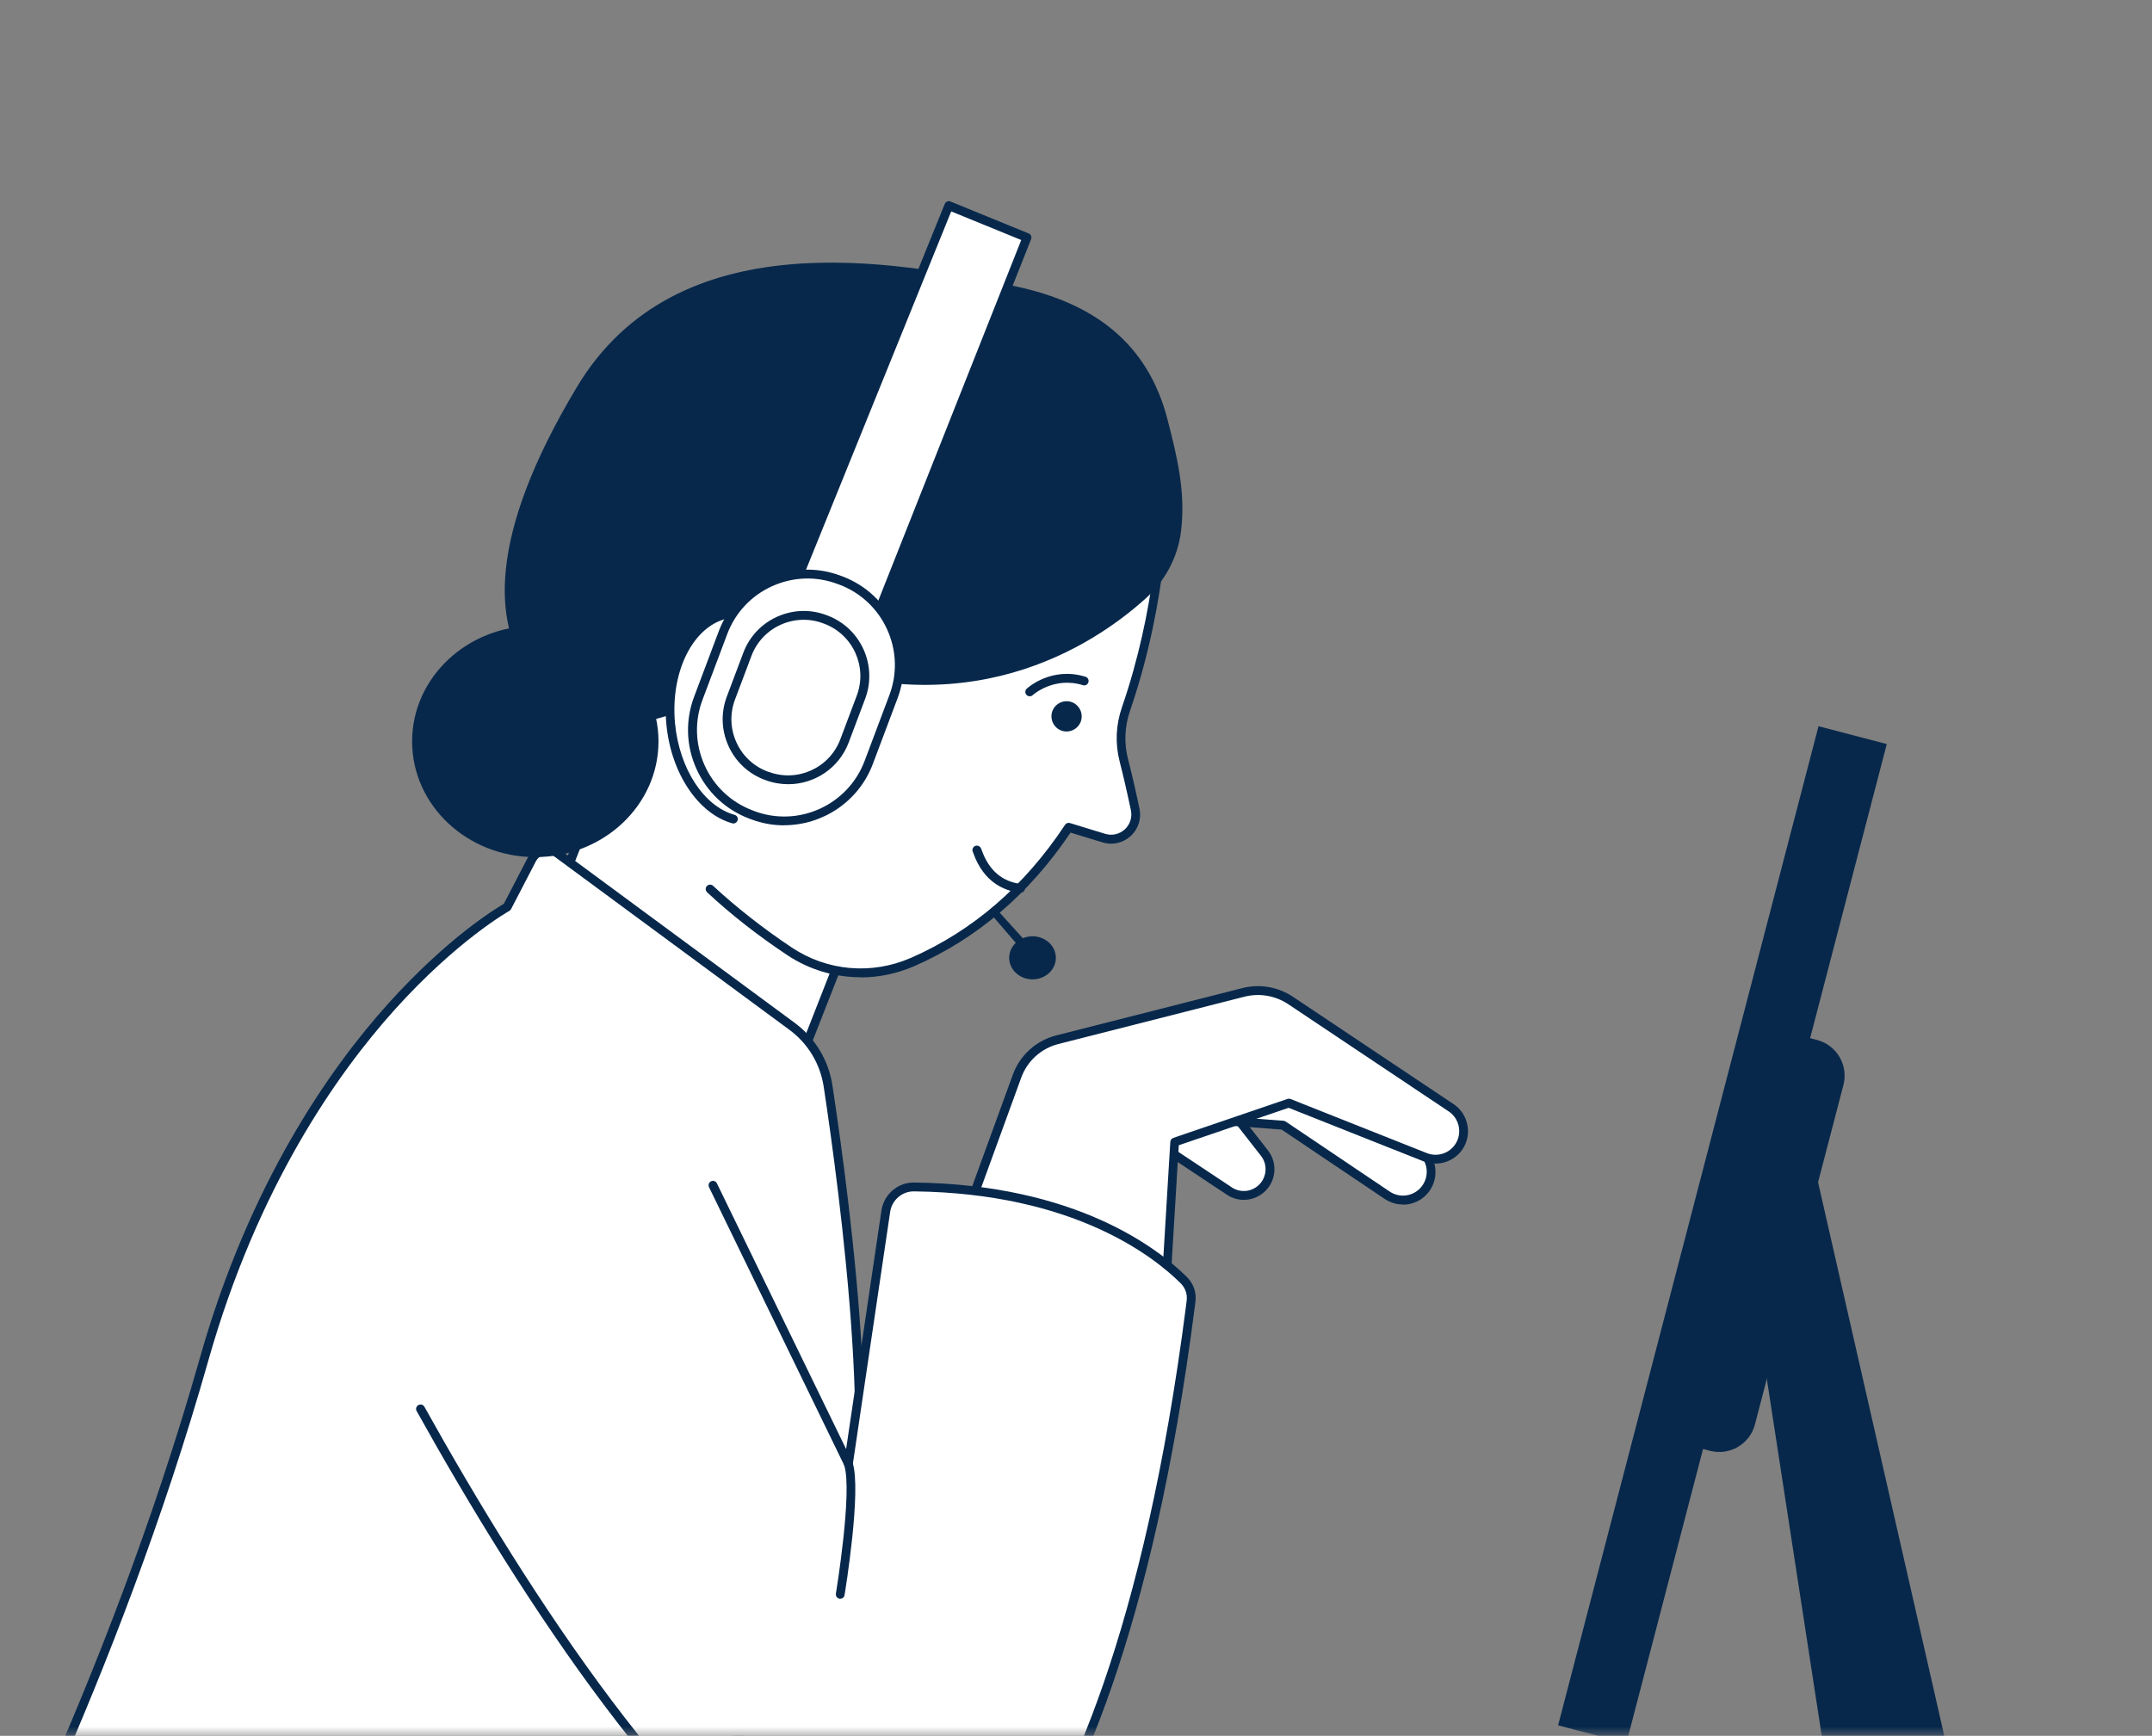 <svg width="119" height="96" viewBox="0 0 119 96" fill="none" xmlns="http://www.w3.org/2000/svg">
<rect x="0" y="0" width="119" height="96" fill="#808080" stroke="none"/>
<mask id="mask0_948_6160" style="mask-type:alpha" maskUnits="userSpaceOnUse" x="0" y="0" width="119" height="96">
<rect width="119" height="96" fill="#D9D9D9"/>
</mask>
<g mask="url(#mask0_948_6160)">
<path d="M62.888 62.491L67.979 65.874C68.501 66.222 69.182 66.194 69.676 65.802C70.299 65.308 70.406 64.403 69.917 63.774L66.842 59.839L62.883 62.491H62.888Z" fill="white"/>
<path d="M68.781 66.358C68.457 66.358 68.133 66.266 67.848 66.077L62.757 62.695C62.69 62.651 62.646 62.574 62.646 62.491C62.646 62.409 62.685 62.332 62.752 62.288L66.712 59.636C66.818 59.564 66.963 59.588 67.041 59.689L70.116 63.624C70.686 64.355 70.56 65.419 69.83 65.99C69.526 66.232 69.153 66.358 68.781 66.358ZM63.328 62.487L68.114 65.666C68.549 65.956 69.115 65.932 69.526 65.608C70.043 65.197 70.135 64.442 69.729 63.924L66.794 60.169L63.328 62.491V62.487Z" fill="#07284B"/>
<path d="M36.928 33.904L28.611 55.112L43.368 60.91L51.685 39.701L36.928 33.904Z" fill="white"/>
<path d="M43.365 61.151C43.336 61.151 43.307 61.146 43.278 61.131L28.518 55.334C28.46 55.309 28.411 55.261 28.382 55.203C28.358 55.145 28.353 55.077 28.382 55.014L36.698 33.803C36.746 33.677 36.886 33.614 37.012 33.663L51.773 39.46C51.831 39.485 51.879 39.533 51.908 39.591C51.932 39.649 51.937 39.717 51.908 39.78L43.592 60.991C43.554 61.088 43.462 61.146 43.365 61.146V61.151ZM28.924 54.971L43.23 60.589L51.367 39.833L37.061 34.215L28.924 54.971Z" fill="#07284B"/>
<path d="M-2.226 108.964C-1.235 112.458 15.841 122.94 33.691 114.152C35.199 105.243 43.8 89.868 46.16 86.896C49.012 83.296 46.706 66.106 45.792 60.081C45.589 58.75 44.869 57.555 43.786 56.752L30.824 47.194C30.35 46.85 29.683 47.01 29.412 47.528L28.044 50.165C28.044 50.165 16.571 56.515 11.282 75.18C5.998 93.846 -2.226 108.964 -2.226 108.964Z" fill="white"/>
<path d="M19.11 117.82C18.718 117.82 18.326 117.815 17.935 117.801C12.404 117.607 7.941 116.097 5.171 114.863C0.68 112.864 -2.067 110.416 -2.458 109.032C-2.478 108.969 -2.468 108.906 -2.439 108.848C-2.357 108.698 5.833 93.536 11.05 75.112C13.791 65.424 18.23 59.103 21.464 55.508C24.732 51.878 27.401 50.252 27.86 49.986L29.195 47.411C29.354 47.102 29.644 46.874 29.983 46.797C30.321 46.715 30.679 46.787 30.964 46.995L43.931 56.558C45.077 57.4 45.821 58.639 46.034 60.047C47.083 66.963 49.215 83.436 46.348 87.051C43.868 90.182 35.402 105.499 33.933 114.195C33.918 114.273 33.87 114.34 33.802 114.374C29.146 116.668 24.205 117.83 19.11 117.83V117.82ZM-1.96 108.988C-1.506 110.251 1.163 112.545 5.369 114.418C9.653 116.325 20.951 120.095 33.473 113.982C35.016 105.189 43.481 89.877 45.966 86.737C48.79 83.175 46.363 65.458 45.55 60.11C45.357 58.832 44.68 57.71 43.641 56.945L30.679 47.387C30.515 47.266 30.302 47.223 30.099 47.271C29.896 47.319 29.727 47.455 29.63 47.639L28.262 50.276C28.237 50.32 28.203 50.354 28.165 50.378C28.136 50.392 25.279 51.999 21.812 55.856C18.616 59.413 14.236 65.661 11.519 75.248C6.501 92.975 -1.264 107.686 -1.96 108.988Z" fill="#07284B"/>
<path d="M51.618 46.419L57.279 52.686C57.371 52.788 57.361 52.943 57.26 53.03C57.158 53.122 57.004 53.112 56.917 53.011L51.4 46.613C51.347 46.55 51.357 46.458 51.415 46.405C51.473 46.352 51.565 46.356 51.618 46.419Z" fill="#07284B"/>
<path d="M62.259 39.204C64.377 33.063 64.377 27.473 64.304 27.473L36.567 23.558L32.298 37.147C32.298 37.147 32.685 45.292 43.645 52.604C45.666 53.954 48.234 54.172 50.462 53.2C54.296 51.52 57.076 48.805 59.097 45.752L61.041 46.347C62.037 46.652 62.989 45.776 62.772 44.76C62.593 43.908 62.37 42.93 62.143 42.045C61.901 41.111 61.945 40.123 62.264 39.209L62.259 39.204Z" fill="white"/>
<path d="M47.586 54.047C46.155 54.047 44.739 53.63 43.511 52.808C41.891 51.728 40.407 50.567 39.101 49.347C39.005 49.255 38.995 49.101 39.087 49.004C39.179 48.907 39.333 48.897 39.43 48.989C40.721 50.185 42.186 51.337 43.781 52.401C45.739 53.708 48.2 53.921 50.366 52.977C53.789 51.482 56.656 49.004 58.895 45.616C58.953 45.524 59.064 45.486 59.17 45.52L61.114 46.115C61.496 46.231 61.902 46.139 62.197 45.868C62.492 45.597 62.617 45.2 62.535 44.808C62.318 43.773 62.105 42.863 61.911 42.103C61.66 41.125 61.703 40.094 62.037 39.127C63.918 33.673 64.111 28.659 64.087 27.691L36.684 23.679L32.545 37.181C32.55 37.254 32.565 37.418 32.603 37.66C32.623 37.796 32.531 37.917 32.4 37.941C32.27 37.96 32.144 37.873 32.12 37.738C32.062 37.375 32.052 37.172 32.052 37.167C32.052 37.138 32.052 37.109 32.062 37.084L36.273 23.34C36.307 23.224 36.423 23.152 36.544 23.171L64.338 27.241C64.406 27.251 64.464 27.289 64.503 27.343C64.541 27.401 64.595 27.473 64.556 28.514C64.537 29.061 64.479 29.961 64.338 31.137C64.106 33.092 63.594 36.092 62.492 39.296C62.187 40.172 62.148 41.106 62.38 41.992C62.579 42.761 62.791 43.676 63.009 44.716C63.13 45.278 62.946 45.849 62.525 46.236C62.1 46.623 61.52 46.758 60.969 46.589L59.199 46.047C56.922 49.435 54.016 51.922 50.559 53.432C49.602 53.848 48.592 54.056 47.586 54.056V54.047ZM64.261 27.715C64.261 27.715 64.29 27.715 64.305 27.715C64.295 27.715 64.28 27.715 64.271 27.715H64.261Z" fill="#07284B"/>
<path d="M58.198 39.315C58.034 39.746 58.246 40.23 58.677 40.4C59.107 40.564 59.59 40.351 59.76 39.92C59.924 39.49 59.711 39.006 59.281 38.836C58.851 38.672 58.367 38.885 58.198 39.315Z" fill="#07284B"/>
<path d="M56.941 38.508C56.873 38.508 56.811 38.484 56.762 38.43C56.67 38.329 56.675 38.178 56.777 38.087C56.83 38.033 58.155 36.847 60.026 37.428C60.156 37.467 60.224 37.607 60.185 37.733C60.147 37.864 60.006 37.936 59.881 37.893C58.271 37.394 57.115 38.435 57.105 38.445C57.057 38.489 56.999 38.508 56.941 38.508Z" fill="#07284B"/>
<path d="M56.428 49.371C56.428 49.371 56.409 49.371 56.399 49.371C55.544 49.27 54.403 48.805 53.827 47.194C53.818 47.169 53.813 47.155 53.808 47.141C53.764 47.073 53.76 46.981 53.798 46.903C53.856 46.782 54.006 46.734 54.127 46.792C54.224 46.84 54.248 46.913 54.291 47.029C54.688 48.137 55.418 48.762 56.462 48.888C56.597 48.902 56.689 49.023 56.675 49.158C56.66 49.284 56.554 49.371 56.433 49.371H56.428Z" fill="#07284B"/>
<path d="M63.343 33.106C60.495 35.676 53.354 40.458 42.989 36.141C38.41 40.036 34.078 40.153 34.078 40.153C34.078 40.153 21.788 38.26 31.907 21.395C37.404 12.234 49.346 14.383 56.173 15.839C60.48 16.759 63.483 18.966 64.571 23.239C65.049 25.121 65.586 27.159 65.305 29.399C65.127 30.832 64.416 32.139 63.343 33.106Z" fill="#07284B"/>
<path d="M45.028 39.276C45.323 42.446 43.791 45.185 41.6 45.389C39.41 45.592 37.394 43.191 37.099 40.017C36.804 36.847 38.337 34.108 40.527 33.905C42.717 33.701 44.733 36.102 45.028 39.276Z" fill="white"/>
<path d="M40.566 45.544C40.566 45.544 40.522 45.544 40.498 45.534C38.603 45.007 37.099 42.751 36.848 40.046C36.539 36.746 38.178 33.886 40.498 33.668C42.742 33.46 44.821 35.778 45.231 38.948C45.251 39.083 45.154 39.204 45.019 39.223C44.883 39.243 44.763 39.146 44.743 39.011C44.366 36.102 42.519 33.968 40.537 34.157C38.482 34.35 37.046 36.973 37.327 40.003C37.564 42.509 38.917 44.59 40.619 45.065C40.75 45.099 40.827 45.234 40.788 45.365C40.759 45.471 40.663 45.544 40.551 45.544H40.566Z" fill="#07284B"/>
<path d="M65.876 61.843L70.952 62.23L76.71 66.106C77.296 66.503 78.074 66.45 78.606 65.985C79.316 65.361 79.316 64.248 78.596 63.628L72.698 58.537L66.137 57.797L65.871 61.838L65.876 61.843Z" fill="white"/>
<path d="M77.581 66.615C77.232 66.615 76.879 66.513 76.575 66.31L70.87 62.472L65.856 62.09C65.721 62.08 65.624 61.964 65.629 61.828L65.895 57.788C65.895 57.72 65.929 57.657 65.982 57.618C66.035 57.575 66.098 57.555 66.166 57.565L72.726 58.305C72.775 58.31 72.823 58.33 72.857 58.363L78.755 63.455C79.152 63.798 79.379 64.292 79.379 64.814C79.379 65.337 79.157 65.835 78.765 66.179C78.427 66.474 78.001 66.624 77.576 66.624L77.581 66.615ZM66.132 61.615L70.971 61.983C71.015 61.983 71.054 62.003 71.088 62.022L76.846 65.898C77.339 66.232 77.996 66.189 78.446 65.797C78.731 65.545 78.895 65.182 78.895 64.8C78.895 64.418 78.726 64.059 78.441 63.808L72.601 58.765L66.369 58.063L66.137 61.606L66.132 61.615Z" fill="#07284B"/>
<path d="M51.681 72.054L56.245 59.515C56.607 58.518 57.439 57.763 58.469 57.502L68.762 54.884C69.656 54.656 70.609 54.821 71.377 55.334L80.254 61.267C80.868 61.678 81.11 62.467 80.824 63.154C80.5 63.938 79.606 64.316 78.823 64.001L71.276 61.006L64.966 63.159L64.246 75.084L51.681 72.054Z" fill="white"/>
<path d="M64.241 75.326C64.241 75.326 64.203 75.326 64.183 75.321L51.618 72.291C51.55 72.277 51.492 72.228 51.458 72.17C51.425 72.107 51.42 72.035 51.444 71.972L56.008 59.433C56.399 58.358 57.294 57.55 58.401 57.265L68.694 54.647C69.656 54.4 70.681 54.579 71.503 55.131L80.38 61.064C81.09 61.538 81.366 62.458 81.042 63.246C80.67 64.147 79.63 64.587 78.721 64.229L71.257 61.267L65.184 63.338L64.473 75.098C64.473 75.171 64.435 75.238 64.377 75.282C64.333 75.311 64.285 75.33 64.232 75.33L64.241 75.326ZM52 71.88L64.014 74.779L64.715 63.15C64.72 63.053 64.788 62.966 64.879 62.932L71.189 60.778C71.242 60.759 71.305 60.759 71.358 60.778L78.905 63.774C79.562 64.035 80.322 63.716 80.592 63.058C80.829 62.482 80.626 61.814 80.114 61.47L71.237 55.537C70.526 55.063 69.647 54.913 68.82 55.121L58.527 57.739C57.574 57.981 56.806 58.678 56.472 59.597L52 71.88Z" fill="#07284B"/>
<path d="M20.183 72.189C25.67 82.822 36.104 100.786 45.971 106.196C49.423 108.088 53.745 107.086 56.037 103.883C63.188 93.894 65.397 75.553 65.861 71.972C65.914 71.546 65.769 71.115 65.465 70.81C64.077 69.426 59.552 65.748 50.54 65.651C49.762 65.642 49.094 66.218 48.983 66.992L46.914 80.968L38.245 63.135C35.659 57.812 29.079 55.842 23.997 58.867C19.404 61.601 17.727 67.442 20.183 72.194V72.189Z" fill="white"/>
<path d="M49.684 107.391C48.379 107.391 47.063 107.072 45.85 106.409C37.505 101.831 28.841 88.46 23.04 78.04C22.972 77.924 23.016 77.774 23.136 77.707C23.253 77.639 23.402 77.682 23.47 77.803C29.238 88.16 37.844 101.458 46.087 105.978C49.423 107.808 53.614 106.845 55.838 103.738C59.005 99.31 63.269 90.245 65.585 72.214L65.619 71.938C65.667 71.58 65.546 71.231 65.295 70.98C63.796 69.484 59.353 65.99 50.54 65.889C50.54 65.889 50.53 65.889 50.525 65.889C49.877 65.889 49.321 66.373 49.224 67.021L47.155 80.997C47.141 81.104 47.059 81.186 46.952 81.201C46.846 81.215 46.744 81.162 46.696 81.065L39.207 65.656C39.149 65.535 39.197 65.39 39.318 65.332C39.439 65.274 39.584 65.322 39.642 65.443L46.788 80.141L48.741 66.948C48.872 66.058 49.65 65.385 50.544 65.4C59.532 65.501 64.096 69.092 65.638 70.631C66.001 70.989 66.17 71.488 66.103 71.996L66.069 72.272C63.743 90.405 59.435 99.547 56.235 104.018C54.673 106.196 52.203 107.387 49.684 107.387V107.391Z" fill="#07284B"/>
<path d="M46.464 88.421C46.464 88.421 46.435 88.421 46.425 88.421C46.295 88.397 46.203 88.271 46.222 88.14C46.232 88.082 47.151 82.478 46.682 81.041C46.638 80.915 46.711 80.775 46.836 80.731C46.967 80.687 47.102 80.76 47.146 80.886C47.648 82.434 46.74 87.98 46.701 88.218C46.682 88.338 46.58 88.421 46.459 88.421H46.464Z" fill="#07284B"/>
<path d="M29.601 47.402C33.363 47.402 36.413 44.538 36.413 41.004C36.413 37.471 33.363 34.606 29.601 34.606C25.838 34.606 22.789 37.471 22.789 41.004C22.789 44.538 25.838 47.402 29.601 47.402Z" fill="#07284B"/>
<path d="M100.207 63.948L109.635 105.31C109.813 106.099 109.214 106.849 108.407 106.849H92.147C90.803 106.849 89.793 105.62 90.054 104.299C90.252 103.297 91.127 102.576 92.147 102.576H101.749L97.093 72.31L100.202 63.948H100.207Z" fill="#07284B"/>
<path d="M92.26 77.525L97.151 58.757C97.435 57.666 98.55 57.012 99.64 57.296L100.477 57.515C101.567 57.8 102.221 58.916 101.936 60.007L97.045 78.775C96.761 79.866 95.646 80.52 94.556 80.236L93.719 80.017C92.629 79.732 91.975 78.616 92.26 77.525Z" fill="#07284B"/>
<path d="M100.559 40.164L86.159 95.42L89.934 96.406L104.334 41.15L100.559 40.164Z" fill="#07284B"/>
<path d="M44.056 32.124L52.468 11.373L56.791 13.144L48.354 34.428L44.056 32.124Z" fill="white"/>
<path d="M48.354 34.674C48.315 34.674 48.277 34.664 48.238 34.645L43.945 32.342C43.834 32.284 43.785 32.148 43.834 32.037L52.241 11.28C52.265 11.222 52.314 11.174 52.372 11.145C52.43 11.116 52.497 11.121 52.56 11.145L56.883 12.911C57.008 12.96 57.066 13.105 57.018 13.226L48.581 34.514C48.557 34.577 48.504 34.631 48.436 34.655C48.407 34.664 48.383 34.669 48.354 34.669V34.674ZM44.365 32.013L48.224 34.084L56.472 13.274L52.599 11.692L44.365 32.013Z" fill="#07284B"/>
<path d="M39.981 34.985L38.617 38.608C37.645 41.191 38.948 44.075 41.529 45.049L41.606 45.078C44.187 46.051 47.068 44.746 48.041 42.163L49.405 38.54C50.378 35.956 49.074 33.073 46.493 32.099L46.416 32.07C43.835 31.096 40.954 32.401 39.981 34.985Z" fill="white"/>
<path d="M43.365 45.645C42.751 45.645 42.132 45.539 41.523 45.306L41.441 45.277C40.131 44.784 39.096 43.811 38.516 42.533C37.936 41.256 37.892 39.833 38.385 38.526L39.749 34.902C40.242 33.59 41.214 32.554 42.49 31.974C43.766 31.393 45.188 31.349 46.493 31.843L46.575 31.872C47.886 32.366 48.92 33.339 49.5 34.616C50.076 35.894 50.124 37.316 49.631 38.623L48.267 42.248C47.479 44.343 45.478 45.64 43.36 45.64L43.365 45.645ZM41.697 44.852C44.148 45.776 46.889 44.532 47.813 42.078L49.176 38.454C49.626 37.268 49.583 35.976 49.06 34.819C48.538 33.663 47.595 32.777 46.411 32.332L46.329 32.303C45.144 31.853 43.853 31.896 42.698 32.419C41.542 32.942 40.658 33.885 40.213 35.071L38.849 38.696C38.4 39.881 38.443 41.173 38.965 42.33C39.488 43.487 40.43 44.372 41.615 44.818L41.697 44.847V44.852Z" fill="#07284B"/>
<path d="M42.412 42.911L42.359 42.892C40.638 42.243 39.773 40.322 40.42 38.604L41.33 36.189C41.977 34.466 43.897 33.6 45.613 34.248L45.666 34.268C47.387 34.916 48.253 36.837 47.605 38.555L46.696 40.97C46.048 42.693 44.129 43.559 42.412 42.911Z" fill="white"/>
<path d="M43.583 43.371C43.167 43.371 42.741 43.298 42.326 43.143L42.273 43.124C41.378 42.785 40.672 42.122 40.281 41.251C39.889 40.38 39.855 39.412 40.194 38.517L41.102 36.102C41.441 35.207 42.103 34.5 42.974 34.108C43.844 33.716 44.811 33.682 45.705 34.021L45.758 34.04C47.6 34.737 48.533 36.799 47.842 38.643L46.933 41.057C46.397 42.49 45.033 43.371 43.587 43.371H43.583ZM42.5 42.684C44.09 43.284 45.87 42.475 46.469 40.883L47.378 38.468C47.977 36.876 47.17 35.095 45.579 34.495L45.526 34.476C44.758 34.185 43.916 34.215 43.167 34.553C42.417 34.892 41.842 35.507 41.552 36.276L40.643 38.691C40.353 39.46 40.382 40.303 40.721 41.053C41.059 41.803 41.673 42.379 42.442 42.669L42.495 42.688L42.5 42.684Z" fill="#07284B"/>
<path d="M57.096 54.163C57.809 54.163 58.386 53.63 58.386 52.972C58.386 52.315 57.809 51.782 57.096 51.782C56.383 51.782 55.805 52.315 55.805 52.972C55.805 53.63 56.383 54.163 57.096 54.163Z" fill="#07284B"/>
</g>
</svg>
